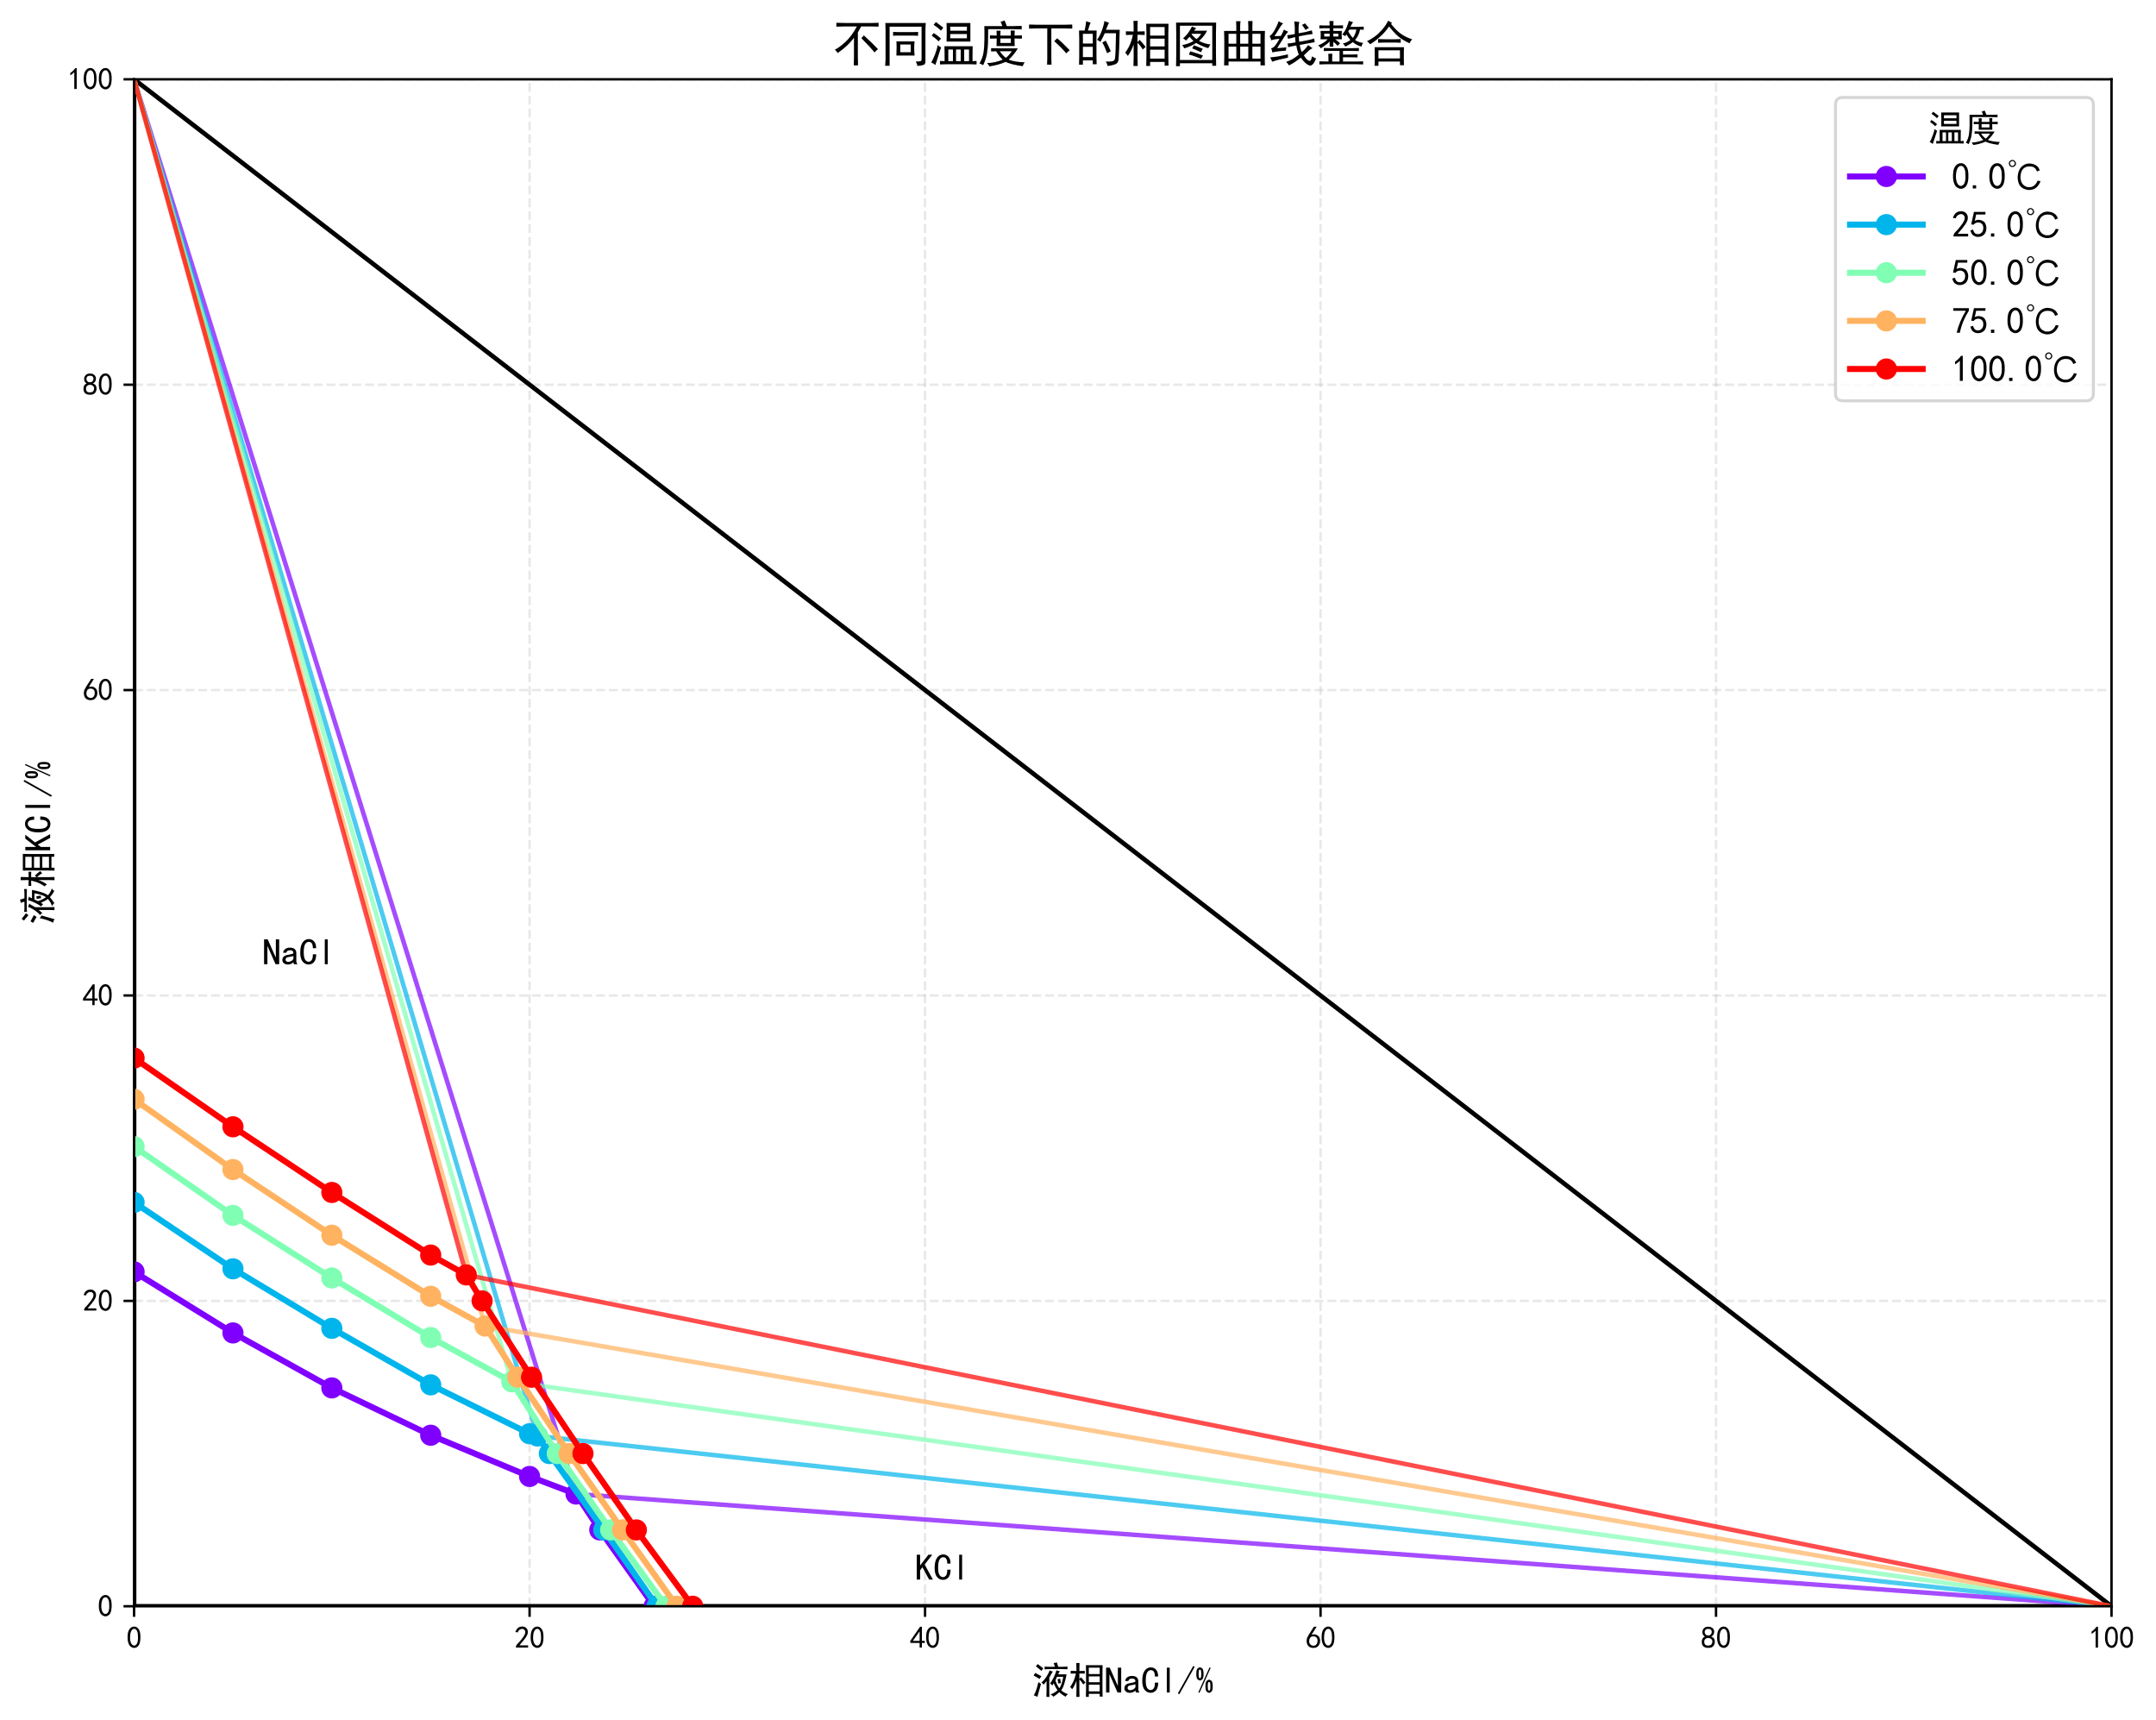 <?xml version="1.0" encoding="utf-8" standalone="no"?>
<!DOCTYPE svg PUBLIC "-//W3C//DTD SVG 1.1//EN"
  "http://www.w3.org/Graphics/SVG/1.1/DTD/svg11.dtd">
<svg xmlns:xlink="http://www.w3.org/1999/xlink" width="712.446pt" height="568.106pt" viewBox="0 0 712.446 568.106" xmlns="http://www.w3.org/2000/svg" version="1.1">
 <defs>
  <style type="text/css">*{stroke-linejoin: round; stroke-linecap: butt}</style>
 </defs>
 <g id="figure_1">
  <g id="patch_1">
   <path d="M 0 568.106 
L 712.446 568.106 
L 712.446 0 
L 0 0 
z
" style="fill: #ffffff"/>
  </g>
  <g id="axes_1">
   <g id="patch_2">
    <path d="M 44.309 530.671 
L 697.746 530.671 
L 697.746 26.2 
L 44.309 26.2 
z
" style="fill: #ffffff"/>
   </g>
   <g id="matplotlib.axis_1">
    <g id="xtick_1">
     <g id="line2d_1">
      <path d="M 44.309 530.671 
L 44.309 26.2 
" clip-path="url(#peb4cee69cc)" style="fill: none; stroke-dasharray: 2.96,1.28; stroke-dashoffset: 0; stroke: #b0b0b0; stroke-opacity: 0.3; stroke-width: 0.8"/>
     </g>
     <g id="line2d_2">
      <defs>
       <path id="meb4f73c278" d="M 0 0 
L 0 3.5 
" style="stroke: #000000; stroke-width: 0.8"/>
      </defs>
      <g>
       <use xlink:href="#meb4f73c278" x="44.309" y="530.671" style="stroke: #000000; stroke-width: 0.8"/>
      </g>
     </g>
     <g id="text_1">
      <!-- 0 -->
      <g transform="translate(41.809 544.546) scale(0.1 -0.1)">
       <defs>
        <path id="SimHei-30" d="M 225 2537 
Q 250 3200 412 3587 
Q 575 3975 875 4225 
Q 1175 4475 1612 4475 
Q 2050 4475 2375 4112 
Q 2700 3750 2800 3200 
Q 2900 2650 2862 1937 
Q 2825 1225 2612 775 
Q 2400 325 1975 150 
Q 1550 -25 1125 187 
Q 700 400 525 750 
Q 350 1100 275 1487 
Q 200 1875 225 2537 
z
M 750 2687 
Q 675 2000 800 1462 
Q 925 925 1212 700 
Q 1500 475 1800 612 
Q 2100 750 2237 1162 
Q 2375 1575 2375 2062 
Q 2375 2550 2337 2950 
Q 2300 3350 2112 3675 
Q 1925 4000 1612 4012 
Q 1300 4025 1062 3700 
Q 825 3375 750 2687 
z
" transform="scale(0.016)"/>
       </defs>
       <use xlink:href="#SimHei-30"/>
      </g>
     </g>
    </g>
    <g id="xtick_2">
     <g id="line2d_3">
      <path d="M 174.997 530.671 
L 174.997 26.2 
" clip-path="url(#peb4cee69cc)" style="fill: none; stroke-dasharray: 2.96,1.28; stroke-dashoffset: 0; stroke: #b0b0b0; stroke-opacity: 0.3; stroke-width: 0.8"/>
     </g>
     <g id="line2d_4">
      <g>
       <use xlink:href="#meb4f73c278" x="174.997" y="530.671" style="stroke: #000000; stroke-width: 0.8"/>
      </g>
     </g>
     <g id="text_2">
      <!-- 20 -->
      <g transform="translate(169.997 544.546) scale(0.1 -0.1)">
       <defs>
        <path id="SimHei-32" d="M 300 250 
Q 325 625 650 925 
Q 975 1225 1475 1862 
Q 1975 2500 2125 2850 
Q 2275 3200 2237 3450 
Q 2200 3700 2000 3862 
Q 1800 4025 1537 4000 
Q 1275 3975 1037 3800 
Q 800 3625 675 3275 
L 200 3350 
Q 400 3925 712 4187 
Q 1025 4450 1450 4475 
Q 1700 4500 1900 4462 
Q 2100 4425 2312 4287 
Q 2525 4150 2662 3875 
Q 2800 3600 2762 3212 
Q 2725 2825 2375 2287 
Q 2025 1750 1025 600 
L 2825 600 
L 2825 150 
L 300 150 
L 300 250 
z
" transform="scale(0.016)"/>
       </defs>
       <use xlink:href="#SimHei-32"/>
       <use xlink:href="#SimHei-30" transform="translate(50 0)"/>
      </g>
     </g>
    </g>
    <g id="xtick_3">
     <g id="line2d_5">
      <path d="M 305.684 530.671 
L 305.684 26.2 
" clip-path="url(#peb4cee69cc)" style="fill: none; stroke-dasharray: 2.96,1.28; stroke-dashoffset: 0; stroke: #b0b0b0; stroke-opacity: 0.3; stroke-width: 0.8"/>
     </g>
     <g id="line2d_6">
      <g>
       <use xlink:href="#meb4f73c278" x="305.684" y="530.671" style="stroke: #000000; stroke-width: 0.8"/>
      </g>
     </g>
     <g id="text_3">
      <!-- 40 -->
      <g transform="translate(300.684 544.546) scale(0.1 -0.1)">
       <defs>
        <path id="SimHei-34" d="M 2000 1100 
L 75 1100 
L 75 1525 
L 2100 4450 
L 2475 4450 
L 2475 1525 
L 3075 1525 
L 3075 1100 
L 2475 1100 
L 2475 150 
L 2000 150 
L 2000 1100 
z
M 2000 1525 
L 2000 3500 
L 600 1525 
L 2000 1525 
z
" transform="scale(0.016)"/>
       </defs>
       <use xlink:href="#SimHei-34"/>
       <use xlink:href="#SimHei-30" transform="translate(50 0)"/>
      </g>
     </g>
    </g>
    <g id="xtick_4">
     <g id="line2d_7">
      <path d="M 436.371 530.671 
L 436.371 26.2 
" clip-path="url(#peb4cee69cc)" style="fill: none; stroke-dasharray: 2.96,1.28; stroke-dashoffset: 0; stroke: #b0b0b0; stroke-opacity: 0.3; stroke-width: 0.8"/>
     </g>
     <g id="line2d_8">
      <g>
       <use xlink:href="#meb4f73c278" x="436.371" y="530.671" style="stroke: #000000; stroke-width: 0.8"/>
      </g>
     </g>
     <g id="text_4">
      <!-- 60 -->
      <g transform="translate(431.371 544.546) scale(0.1 -0.1)">
       <defs>
        <path id="SimHei-36" d="M 250 1612 
Q 275 1975 387 2225 
Q 500 2475 725 2850 
L 1750 4450 
L 2325 4450 
L 1275 2800 
Q 1950 2975 2350 2750 
Q 2750 2525 2887 2237 
Q 3025 1950 3037 1612 
Q 3050 1275 2937 950 
Q 2825 625 2537 362 
Q 2250 100 1737 75 
Q 1225 50 862 262 
Q 500 475 362 862 
Q 225 1250 250 1612 
z
M 1025 787 
Q 1250 550 1625 525 
Q 2000 500 2250 775 
Q 2500 1050 2500 1575 
Q 2500 2100 2187 2300 
Q 1875 2500 1487 2450 
Q 1100 2400 925 2075 
Q 750 1750 775 1387 
Q 800 1025 1025 787 
z
" transform="scale(0.016)"/>
       </defs>
       <use xlink:href="#SimHei-36"/>
       <use xlink:href="#SimHei-30" transform="translate(50 0)"/>
      </g>
     </g>
    </g>
    <g id="xtick_5">
     <g id="line2d_9">
      <path d="M 567.058 530.671 
L 567.058 26.2 
" clip-path="url(#peb4cee69cc)" style="fill: none; stroke-dasharray: 2.96,1.28; stroke-dashoffset: 0; stroke: #b0b0b0; stroke-opacity: 0.3; stroke-width: 0.8"/>
     </g>
     <g id="line2d_10">
      <g>
       <use xlink:href="#meb4f73c278" x="567.058" y="530.671" style="stroke: #000000; stroke-width: 0.8"/>
      </g>
     </g>
     <g id="text_5">
      <!-- 80 -->
      <g transform="translate(562.058 544.546) scale(0.1 -0.1)">
       <defs>
        <path id="SimHei-38" d="M 175 1375 
Q 175 1675 325 1962 
Q 475 2250 825 2425 
Q 525 2600 425 2812 
Q 325 3025 312 3300 
Q 300 3575 387 3775 
Q 475 3975 650 4150 
Q 825 4325 1037 4387 
Q 1250 4450 1500 4450 
Q 1750 4450 1950 4400 
Q 2150 4350 2375 4187 
Q 2600 4025 2700 3725 
Q 2800 3425 2687 3025 
Q 2575 2625 2100 2400 
Q 2525 2275 2700 2012 
Q 2875 1750 2875 1375 
Q 2875 1000 2762 775 
Q 2650 550 2512 400 
Q 2375 250 2137 162 
Q 1900 75 1537 75 
Q 1175 75 912 162 
Q 650 250 475 425 
Q 300 600 237 837 
Q 175 1075 175 1375 
z
M 687 1400 
Q 675 1100 787 875 
Q 900 650 1200 587 
Q 1500 525 1825 600 
Q 2150 675 2275 950 
Q 2400 1225 2362 1500 
Q 2325 1775 2050 1962 
Q 1775 2150 1450 2125 
Q 1125 2100 912 1900 
Q 700 1700 687 1400 
z
M 775 3350 
Q 775 3100 950 2875 
Q 1125 2650 1500 2650 
Q 1875 2650 2062 2875 
Q 2250 3100 2237 3412 
Q 2225 3725 2012 3875 
Q 1800 4025 1437 4000 
Q 1075 3975 925 3787 
Q 775 3600 775 3350 
z
" transform="scale(0.016)"/>
       </defs>
       <use xlink:href="#SimHei-38"/>
       <use xlink:href="#SimHei-30" transform="translate(50 0)"/>
      </g>
     </g>
    </g>
    <g id="xtick_6">
     <g id="line2d_11">
      <path d="M 697.746 530.671 
L 697.746 26.2 
" clip-path="url(#peb4cee69cc)" style="fill: none; stroke-dasharray: 2.96,1.28; stroke-dashoffset: 0; stroke: #b0b0b0; stroke-opacity: 0.3; stroke-width: 0.8"/>
     </g>
     <g id="line2d_12">
      <g>
       <use xlink:href="#meb4f73c278" x="697.746" y="530.671" style="stroke: #000000; stroke-width: 0.8"/>
      </g>
     </g>
     <g id="text_6">
      <!-- 100 -->
      <g transform="translate(690.246 544.546) scale(0.1 -0.1)">
       <defs>
        <path id="SimHei-31" d="M 1400 3600 
Q 1075 3275 575 2975 
L 575 3450 
Q 1200 3875 1600 4450 
L 1900 4450 
L 1900 150 
L 1400 150 
L 1400 3600 
z
" transform="scale(0.016)"/>
       </defs>
       <use xlink:href="#SimHei-31"/>
       <use xlink:href="#SimHei-30" transform="translate(50 0)"/>
       <use xlink:href="#SimHei-30" transform="translate(100 0)"/>
      </g>
     </g>
    </g>
    <g id="text_7">
     <!-- 液相NaCl/% -->
     <g transform="translate(341.027 559.406) scale(0.12 -0.12)">
      <defs>
       <path id="SimHei-6db2" d="M 4800 3775 
Q 4625 3575 4500 3250 
L 5950 3250 
Q 5825 2550 5587 1737 
Q 5350 925 5025 500 
Q 5600 0 6200 -150 
Q 5875 -375 5800 -600 
Q 5175 -275 4700 175 
Q 4300 -200 3675 -600 
Q 3525 -375 3175 -200 
Q 3875 25 4400 525 
Q 4100 875 3725 1725 
Q 3650 1575 3500 1325 
Q 3325 1525 3100 1700 
Q 3375 1975 3725 2700 
Q 4075 3425 4200 3950 
Q 4450 3850 4800 3775 
z
M 3600 3725 
Q 3475 3600 3337 3337 
Q 3200 3075 2975 2675 
L 2975 250 
Q 2975 -100 3000 -625 
L 2475 -625 
Q 2500 -25 2500 325 
L 2500 2100 
Q 2300 1825 2000 1475 
Q 1875 1650 1625 1850 
Q 1925 2100 2200 2450 
Q 2475 2800 2712 3225 
Q 2950 3650 3025 3925 
Q 3350 3775 3600 3725 
z
M 4275 5300 
Q 4400 4975 4500 4550 
L 5275 4550 
Q 5650 4550 6100 4600 
L 6100 4125 
Q 5750 4150 5275 4150 
L 3025 4150 
Q 2625 4150 2175 4100 
L 2175 4600 
Q 2500 4550 2875 4550 
L 3925 4550 
Q 3875 4850 3725 5175 
Q 4025 5225 4275 5300 
z
M 4025 2200 
Q 4300 1400 4700 850 
Q 5125 1375 5375 2825 
L 4300 2825 
Q 4150 2475 4025 2200 
z
M 1550 1600 
Q 1325 875 1175 287 
Q 1025 -300 925 -625 
Q 650 -450 300 -375 
Q 500 -50 687 450 
Q 875 950 1100 1925 
Q 1325 1725 1550 1600 
z
M 550 3500 
Q 1200 3150 1625 2925 
Q 1400 2650 1300 2450 
Q 875 2725 275 3050 
Q 425 3300 550 3500 
z
M 975 5025 
Q 1400 4675 1950 4275 
Q 1775 4100 1600 3850 
Q 1175 4250 675 4625 
Q 850 4825 975 5025 
z
M 4850 2500 
Q 4925 2150 4975 1750 
Q 4700 1725 4525 1675 
Q 4475 2100 4400 2425 
Q 4575 2475 4850 2500 
z
" transform="scale(0.016)"/>
       <path id="SimHei-76f8" d="M 5900 4825 
Q 5875 4225 5875 3575 
L 5875 750 
Q 5875 75 5900 -575 
L 5400 -575 
L 5400 -100 
L 3525 -100 
L 3525 -625 
L 3025 -625 
Q 3050 125 3050 675 
L 3050 3600 
Q 3050 4250 3025 4825 
L 5900 4825 
z
M 1400 3825 
Q 1400 4850 1375 5200 
L 1925 5200 
Q 1900 4825 1900 3825 
Q 2500 3825 2825 3850 
L 2825 3375 
Q 2525 3400 1900 3400 
L 1900 2450 
Q 2025 2575 2175 2750 
Q 2625 2275 2950 1825 
Q 2800 1725 2575 1500 
Q 2300 1975 1900 2375 
L 1900 475 
Q 1900 50 1925 -625 
L 1375 -625 
Q 1400 50 1400 450 
L 1400 2150 
Q 1075 1225 650 675 
Q 475 950 300 1100 
Q 475 1250 800 1887 
Q 1125 2525 1300 3400 
Q 750 3400 400 3375 
L 400 3850 
Q 850 3825 1400 3825 
z
M 5400 325 
L 5400 1475 
L 3525 1475 
L 3525 325 
L 5400 325 
z
M 5400 3300 
L 5400 4400 
L 3525 4400 
L 3525 3300 
L 5400 3300 
z
M 5400 1900 
L 5400 2900 
L 3525 2900 
L 3525 1900 
L 5400 1900 
z
" transform="scale(0.016)"/>
       <path id="SimHei-4e" d="M 2850 125 
L 2225 125 
L 850 3225 
L 825 3225 
L 825 125 
L 250 125 
L 250 4400 
L 875 4400 
L 2250 1300 
L 2275 1300 
L 2275 4400 
L 2850 4400 
L 2850 125 
z
" transform="scale(0.016)"/>
       <path id="SimHei-61" d="M 2875 125 
L 2275 125 
Q 2225 175 2200 262 
Q 2175 350 2175 475 
Q 2000 275 1750 175 
Q 1500 75 1225 75 
Q 825 75 550 275 
Q 275 475 275 850 
Q 275 1225 525 1450 
Q 775 1675 1300 1750 
Q 1650 1800 1912 1875 
Q 2175 1950 2175 2075 
Q 2175 2225 2062 2375 
Q 1950 2525 1575 2525 
Q 1275 2525 1137 2412 
Q 1000 2300 950 2100 
L 400 2100 
Q 450 2500 762 2737 
Q 1075 2975 1575 2975 
Q 2125 2975 2400 2725 
Q 2675 2475 2675 2025 
L 2675 650 
Q 2675 500 2725 375 
Q 2775 250 2875 125 
z
M 2175 1050 
L 2175 1550 
Q 2025 1500 1887 1462 
Q 1750 1425 1425 1375 
Q 1050 1325 937 1200 
Q 825 1075 825 900 
Q 825 750 937 637 
Q 1050 525 1275 525 
Q 1500 525 1762 650 
Q 2025 775 2175 1050 
z
" transform="scale(0.016)"/>
       <path id="SimHei-43" d="M 2975 1825 
Q 2950 875 2575 475 
Q 2200 75 1675 75 
Q 1075 75 650 562 
Q 225 1050 225 2125 
Q 225 3300 637 3875 
Q 1050 4450 1700 4450 
Q 2250 4450 2612 4037 
Q 2975 3625 2950 2875 
L 2400 2875 
Q 2400 3425 2225 3700 
Q 2050 3975 1700 3975 
Q 1300 3975 1062 3562 
Q 825 3150 825 2175 
Q 825 1275 1062 912 
Q 1300 550 1675 550 
Q 1950 550 2175 812 
Q 2400 1075 2400 1825 
L 2975 1825 
z
" transform="scale(0.016)"/>
       <path id="SimHei-6c" d="M 1825 125 
L 1325 125 
L 1325 4400 
L 1825 4400 
L 1825 125 
z
" transform="scale(0.016)"/>
       <path id="SimHei-2f" d="M 3000 4550 
L 350 -175 
L 100 -25 
L 2750 4700 
L 3000 4550 
z
" transform="scale(0.016)"/>
       <path id="SimHei-25" d="M 1400 3325 
Q 1400 2600 1187 2400 
Q 975 2200 775 2200 
Q 575 2200 362 2400 
Q 150 2600 150 3325 
Q 150 4050 362 4250 
Q 575 4450 775 4450 
Q 975 4450 1187 4250 
Q 1400 4050 1400 3325 
z
M 2625 4375 
L 700 75 
L 500 150 
L 2425 4450 
L 2625 4375 
z
M 2975 1200 
Q 2975 475 2762 275 
Q 2550 75 2350 75 
Q 2150 75 1937 275 
Q 1725 475 1725 1200 
Q 1725 1925 1937 2125 
Q 2150 2325 2350 2325 
Q 2550 2325 2762 2125 
Q 2975 1925 2975 1200 
z
M 1000 3325 
Q 1000 3775 950 3925 
Q 900 4075 775 4075 
Q 650 4075 600 3925 
Q 550 3775 550 3325 
Q 550 2875 600 2725 
Q 650 2575 775 2575 
Q 900 2575 950 2725 
Q 1000 2875 1000 3325 
z
M 2575 1200 
Q 2575 1650 2525 1800 
Q 2475 1950 2350 1950 
Q 2225 1950 2175 1800 
Q 2125 1650 2125 1200 
Q 2125 750 2175 600 
Q 2225 450 2350 450 
Q 2475 450 2525 600 
Q 2575 750 2575 1200 
z
" transform="scale(0.016)"/>
      </defs>
      <use xlink:href="#SimHei-6db2"/>
      <use xlink:href="#SimHei-76f8" transform="translate(100 0)"/>
      <use xlink:href="#SimHei-4e" transform="translate(200 0)"/>
      <use xlink:href="#SimHei-61" transform="translate(250 0)"/>
      <use xlink:href="#SimHei-43" transform="translate(300 0)"/>
      <use xlink:href="#SimHei-6c" transform="translate(350 0)"/>
      <use xlink:href="#SimHei-2f" transform="translate(400 0)"/>
      <use xlink:href="#SimHei-25" transform="translate(450 0)"/>
     </g>
    </g>
   </g>
   <g id="matplotlib.axis_2">
    <g id="ytick_1">
     <g id="line2d_13">
      <path d="M 44.309 530.671 
L 697.746 530.671 
" clip-path="url(#peb4cee69cc)" style="fill: none; stroke-dasharray: 2.96,1.28; stroke-dashoffset: 0; stroke: #b0b0b0; stroke-opacity: 0.3; stroke-width: 0.8"/>
     </g>
     <g id="line2d_14">
      <defs>
       <path id="mdea7ec4fbf" d="M 0 0 
L -3.5 0 
" style="stroke: #000000; stroke-width: 0.8"/>
      </defs>
      <g>
       <use xlink:href="#mdea7ec4fbf" x="44.309" y="530.671" style="stroke: #000000; stroke-width: 0.8"/>
      </g>
     </g>
     <g id="text_8">
      <!-- 0 -->
      <g transform="translate(32.309 534.109) scale(0.1 -0.1)">
       <use xlink:href="#SimHei-30"/>
      </g>
     </g>
    </g>
    <g id="ytick_2">
     <g id="line2d_15">
      <path d="M 44.309 429.777 
L 697.746 429.777 
" clip-path="url(#peb4cee69cc)" style="fill: none; stroke-dasharray: 2.96,1.28; stroke-dashoffset: 0; stroke: #b0b0b0; stroke-opacity: 0.3; stroke-width: 0.8"/>
     </g>
     <g id="line2d_16">
      <g>
       <use xlink:href="#mdea7ec4fbf" x="44.309" y="429.777" style="stroke: #000000; stroke-width: 0.8"/>
      </g>
     </g>
     <g id="text_9">
      <!-- 20 -->
      <g transform="translate(27.309 433.214) scale(0.1 -0.1)">
       <use xlink:href="#SimHei-32"/>
       <use xlink:href="#SimHei-30" transform="translate(50 0)"/>
      </g>
     </g>
    </g>
    <g id="ytick_3">
     <g id="line2d_17">
      <path d="M 44.309 328.883 
L 697.746 328.883 
" clip-path="url(#peb4cee69cc)" style="fill: none; stroke-dasharray: 2.96,1.28; stroke-dashoffset: 0; stroke: #b0b0b0; stroke-opacity: 0.3; stroke-width: 0.8"/>
     </g>
     <g id="line2d_18">
      <g>
       <use xlink:href="#mdea7ec4fbf" x="44.309" y="328.883" style="stroke: #000000; stroke-width: 0.8"/>
      </g>
     </g>
     <g id="text_10">
      <!-- 40 -->
      <g transform="translate(27.309 332.32) scale(0.1 -0.1)">
       <use xlink:href="#SimHei-34"/>
       <use xlink:href="#SimHei-30" transform="translate(50 0)"/>
      </g>
     </g>
    </g>
    <g id="ytick_4">
     <g id="line2d_19">
      <path d="M 44.309 227.988 
L 697.746 227.988 
" clip-path="url(#peb4cee69cc)" style="fill: none; stroke-dasharray: 2.96,1.28; stroke-dashoffset: 0; stroke: #b0b0b0; stroke-opacity: 0.3; stroke-width: 0.8"/>
     </g>
     <g id="line2d_20">
      <g>
       <use xlink:href="#mdea7ec4fbf" x="44.309" y="227.988" style="stroke: #000000; stroke-width: 0.8"/>
      </g>
     </g>
     <g id="text_11">
      <!-- 60 -->
      <g transform="translate(27.309 231.426) scale(0.1 -0.1)">
       <use xlink:href="#SimHei-36"/>
       <use xlink:href="#SimHei-30" transform="translate(50 0)"/>
      </g>
     </g>
    </g>
    <g id="ytick_5">
     <g id="line2d_21">
      <path d="M 44.309 127.094 
L 697.746 127.094 
" clip-path="url(#peb4cee69cc)" style="fill: none; stroke-dasharray: 2.96,1.28; stroke-dashoffset: 0; stroke: #b0b0b0; stroke-opacity: 0.3; stroke-width: 0.8"/>
     </g>
     <g id="line2d_22">
      <g>
       <use xlink:href="#mdea7ec4fbf" x="44.309" y="127.094" style="stroke: #000000; stroke-width: 0.8"/>
      </g>
     </g>
     <g id="text_12">
      <!-- 80 -->
      <g transform="translate(27.309 130.532) scale(0.1 -0.1)">
       <use xlink:href="#SimHei-38"/>
       <use xlink:href="#SimHei-30" transform="translate(50 0)"/>
      </g>
     </g>
    </g>
    <g id="ytick_6">
     <g id="line2d_23">
      <path d="M 44.309 26.2 
L 697.746 26.2 
" clip-path="url(#peb4cee69cc)" style="fill: none; stroke-dasharray: 2.96,1.28; stroke-dashoffset: 0; stroke: #b0b0b0; stroke-opacity: 0.3; stroke-width: 0.8"/>
     </g>
     <g id="line2d_24">
      <g>
       <use xlink:href="#mdea7ec4fbf" x="44.309" y="26.2" style="stroke: #000000; stroke-width: 0.8"/>
      </g>
     </g>
     <g id="text_13">
      <!-- 100 -->
      <g transform="translate(22.309 29.637) scale(0.1 -0.1)">
       <use xlink:href="#SimHei-31"/>
       <use xlink:href="#SimHei-30" transform="translate(50 0)"/>
       <use xlink:href="#SimHei-30" transform="translate(100 0)"/>
      </g>
     </g>
    </g>
    <g id="text_14">
     <!-- 液相KCl/% -->
     <g transform="translate(16.809 305.436) rotate(-90) scale(0.12 -0.12)">
      <defs>
       <path id="SimHei-4b" d="M 3050 125 
L 2400 125 
L 1250 2250 
L 850 1725 
L 850 125 
L 275 125 
L 275 4400 
L 850 4400 
L 850 2550 
L 2275 4400 
L 2950 4400 
L 1625 2725 
L 3050 125 
z
" transform="scale(0.016)"/>
      </defs>
      <use xlink:href="#SimHei-6db2"/>
      <use xlink:href="#SimHei-76f8" transform="translate(100 0)"/>
      <use xlink:href="#SimHei-4b" transform="translate(200 0)"/>
      <use xlink:href="#SimHei-43" transform="translate(250 0)"/>
      <use xlink:href="#SimHei-6c" transform="translate(300 0)"/>
      <use xlink:href="#SimHei-2f" transform="translate(350 0)"/>
      <use xlink:href="#SimHei-25" transform="translate(400 0)"/>
     </g>
    </g>
   </g>
   <g id="line2d_25">
    <path d="M 44.309 530.671 
L 44.309 26.2 
" clip-path="url(#peb4cee69cc)" style="fill: none; stroke: #000000; stroke-width: 1.5; stroke-linecap: square"/>
   </g>
   <g id="line2d_26">
    <path d="M 44.309 26.2 
L 697.746 530.671 
" clip-path="url(#peb4cee69cc)" style="fill: none; stroke: #000000; stroke-width: 1.5; stroke-linecap: square"/>
   </g>
   <g id="line2d_27">
    <path d="M 44.309 530.671 
L 697.746 530.671 
" clip-path="url(#peb4cee69cc)" style="fill: none; stroke: #000000; stroke-width: 1.5; stroke-linecap: square"/>
   </g>
   <g id="line2d_28">
    <path d="M 190.352 493.593 
L 44.309 26.2 
" clip-path="url(#peb4cee69cc)" style="fill: none; stroke: #8000ff; stroke-opacity: 0.7; stroke-width: 1.5; stroke-linecap: square"/>
   </g>
   <g id="line2d_29">
    <path d="M 190.352 493.593 
L 697.746 530.671 
" clip-path="url(#peb4cee69cc)" style="fill: none; stroke: #8000ff; stroke-opacity: 0.7; stroke-width: 1.5; stroke-linecap: square"/>
   </g>
   <g id="line2d_30">
    <path d="M 216.163 530.671 
L 198.194 505.448 
L 190.352 493.593 
L 174.997 487.791 
L 142.325 474.17 
L 109.653 458.532 
L 76.981 440.371 
L 44.309 420.192 
" clip-path="url(#peb4cee69cc)" style="fill: none; stroke: #8000ff; stroke-width: 2; stroke-linecap: square"/>
    <defs>
     <path id="m61380b258f" d="M 0 3 
C 0.796 3 1.559 2.684 2.121 2.121 
C 2.684 1.559 3 0.796 3 0 
C 3 -0.796 2.684 -1.559 2.121 -2.121 
C 1.559 -2.684 0.796 -3 0 -3 
C -0.796 -3 -1.559 -2.684 -2.121 -2.121 
C -2.684 -1.559 -3 -0.796 -3 0 
C -3 0.796 -2.684 1.559 -2.121 2.121 
C -1.559 2.684 -0.796 3 0 3 
z
" style="stroke: #8000ff"/>
    </defs>
    <g clip-path="url(#peb4cee69cc)">
     <use xlink:href="#m61380b258f" x="216.163" y="530.671" style="fill: #8000ff; stroke: #8000ff"/>
     <use xlink:href="#m61380b258f" x="198.194" y="505.448" style="fill: #8000ff; stroke: #8000ff"/>
     <use xlink:href="#m61380b258f" x="190.352" y="493.593" style="fill: #8000ff; stroke: #8000ff"/>
     <use xlink:href="#m61380b258f" x="174.997" y="487.791" style="fill: #8000ff; stroke: #8000ff"/>
     <use xlink:href="#m61380b258f" x="142.325" y="474.17" style="fill: #8000ff; stroke: #8000ff"/>
     <use xlink:href="#m61380b258f" x="109.653" y="458.532" style="fill: #8000ff; stroke: #8000ff"/>
     <use xlink:href="#m61380b258f" x="76.981" y="440.371" style="fill: #8000ff; stroke: #8000ff"/>
     <use xlink:href="#m61380b258f" x="44.309" y="420.192" style="fill: #8000ff; stroke: #8000ff"/>
    </g>
   </g>
   <g id="line2d_31">
    <path d="M 177.61 474.423 
L 44.309 26.2 
" clip-path="url(#peb4cee69cc)" style="fill: none; stroke: #00b5eb; stroke-opacity: 0.7; stroke-width: 1.5; stroke-linecap: square"/>
   </g>
   <g id="line2d_32">
    <path d="M 177.61 474.423 
L 697.746 530.671 
" clip-path="url(#peb4cee69cc)" style="fill: none; stroke: #00b5eb; stroke-opacity: 0.7; stroke-width: 1.5; stroke-linecap: square"/>
   </g>
   <g id="line2d_33">
    <path d="M 217.143 530.671 
L 199.5 505.448 
L 181.531 480.224 
L 177.61 474.423 
L 174.997 473.666 
L 142.325 457.523 
L 109.653 438.857 
L 76.981 419.183 
L 44.309 397.239 
" clip-path="url(#peb4cee69cc)" style="fill: none; stroke: #00b5eb; stroke-width: 2; stroke-linecap: square"/>
    <defs>
     <path id="mbc4710bcab" d="M 0 3 
C 0.796 3 1.559 2.684 2.121 2.121 
C 2.684 1.559 3 0.796 3 0 
C 3 -0.796 2.684 -1.559 2.121 -2.121 
C 1.559 -2.684 0.796 -3 0 -3 
C -0.796 -3 -1.559 -2.684 -2.121 -2.121 
C -2.684 -1.559 -3 -0.796 -3 0 
C -3 0.796 -2.684 1.559 -2.121 2.121 
C -1.559 2.684 -0.796 3 0 3 
z
" style="stroke: #00b5eb"/>
    </defs>
    <g clip-path="url(#peb4cee69cc)">
     <use xlink:href="#mbc4710bcab" x="217.143" y="530.671" style="fill: #00b5eb; stroke: #00b5eb"/>
     <use xlink:href="#mbc4710bcab" x="199.5" y="505.448" style="fill: #00b5eb; stroke: #00b5eb"/>
     <use xlink:href="#mbc4710bcab" x="181.531" y="480.224" style="fill: #00b5eb; stroke: #00b5eb"/>
     <use xlink:href="#mbc4710bcab" x="177.61" y="474.423" style="fill: #00b5eb; stroke: #00b5eb"/>
     <use xlink:href="#mbc4710bcab" x="174.997" y="473.666" style="fill: #00b5eb; stroke: #00b5eb"/>
     <use xlink:href="#mbc4710bcab" x="142.325" y="457.523" style="fill: #00b5eb; stroke: #00b5eb"/>
     <use xlink:href="#mbc4710bcab" x="109.653" y="438.857" style="fill: #00b5eb; stroke: #00b5eb"/>
     <use xlink:href="#mbc4710bcab" x="76.981" y="419.183" style="fill: #00b5eb; stroke: #00b5eb"/>
     <use xlink:href="#mbc4710bcab" x="44.309" y="397.239" style="fill: #00b5eb; stroke: #00b5eb"/>
    </g>
   </g>
   <g id="line2d_34">
    <path d="M 169.116 456.514 
L 44.309 26.2 
" clip-path="url(#peb4cee69cc)" style="fill: none; stroke: #80ffb4; stroke-opacity: 0.7; stroke-width: 1.5; stroke-linecap: square"/>
   </g>
   <g id="line2d_35">
    <path d="M 169.116 456.514 
L 697.746 530.671 
" clip-path="url(#peb4cee69cc)" style="fill: none; stroke: #80ffb4; stroke-opacity: 0.7; stroke-width: 1.5; stroke-linecap: square"/>
   </g>
   <g id="line2d_36">
    <path d="M 220.084 530.671 
L 201.788 505.448 
L 184.145 480.224 
L 169.116 456.514 
L 142.325 441.884 
L 109.653 422.21 
L 76.981 401.527 
L 44.309 378.825 
" clip-path="url(#peb4cee69cc)" style="fill: none; stroke: #80ffb4; stroke-width: 2; stroke-linecap: square"/>
    <defs>
     <path id="m3d4d4997ab" d="M 0 3 
C 0.796 3 1.559 2.684 2.121 2.121 
C 2.684 1.559 3 0.796 3 0 
C 3 -0.796 2.684 -1.559 2.121 -2.121 
C 1.559 -2.684 0.796 -3 0 -3 
C -0.796 -3 -1.559 -2.684 -2.121 -2.121 
C -2.684 -1.559 -3 -0.796 -3 0 
C -3 0.796 -2.684 1.559 -2.121 2.121 
C -1.559 2.684 -0.796 3 0 3 
z
" style="stroke: #80ffb4"/>
    </defs>
    <g clip-path="url(#peb4cee69cc)">
     <use xlink:href="#m3d4d4997ab" x="220.084" y="530.671" style="fill: #80ffb4; stroke: #80ffb4"/>
     <use xlink:href="#m3d4d4997ab" x="201.788" y="505.448" style="fill: #80ffb4; stroke: #80ffb4"/>
     <use xlink:href="#m3d4d4997ab" x="184.145" y="480.224" style="fill: #80ffb4; stroke: #80ffb4"/>
     <use xlink:href="#m3d4d4997ab" x="169.116" y="456.514" style="fill: #80ffb4; stroke: #80ffb4"/>
     <use xlink:href="#m3d4d4997ab" x="142.325" y="441.884" style="fill: #80ffb4; stroke: #80ffb4"/>
     <use xlink:href="#m3d4d4997ab" x="109.653" y="422.21" style="fill: #80ffb4; stroke: #80ffb4"/>
     <use xlink:href="#m3d4d4997ab" x="76.981" y="401.527" style="fill: #80ffb4; stroke: #80ffb4"/>
     <use xlink:href="#m3d4d4997ab" x="44.309" y="378.825" style="fill: #80ffb4; stroke: #80ffb4"/>
    </g>
   </g>
   <g id="line2d_37">
    <path d="M 160.294 438.101 
L 44.309 26.2 
" clip-path="url(#peb4cee69cc)" style="fill: none; stroke: #ffb360; stroke-opacity: 0.7; stroke-width: 1.5; stroke-linecap: square"/>
   </g>
   <g id="line2d_38">
    <path d="M 160.294 438.101 
L 697.746 530.671 
" clip-path="url(#peb4cee69cc)" style="fill: none; stroke: #ffb360; stroke-opacity: 0.7; stroke-width: 1.5; stroke-linecap: square"/>
   </g>
   <g id="line2d_39">
    <path d="M 223.678 530.671 
L 205.708 505.448 
L 188.065 480.224 
L 171.076 455.001 
L 160.294 438.101 
L 142.325 428.264 
L 109.653 408.085 
L 76.981 386.392 
L 44.309 363.187 
" clip-path="url(#peb4cee69cc)" style="fill: none; stroke: #ffb360; stroke-width: 2; stroke-linecap: square"/>
    <defs>
     <path id="m89ce4c6748" d="M 0 3 
C 0.796 3 1.559 2.684 2.121 2.121 
C 2.684 1.559 3 0.796 3 0 
C 3 -0.796 2.684 -1.559 2.121 -2.121 
C 1.559 -2.684 0.796 -3 0 -3 
C -0.796 -3 -1.559 -2.684 -2.121 -2.121 
C -2.684 -1.559 -3 -0.796 -3 0 
C -3 0.796 -2.684 1.559 -2.121 2.121 
C -1.559 2.684 -0.796 3 0 3 
z
" style="stroke: #ffb360"/>
    </defs>
    <g clip-path="url(#peb4cee69cc)">
     <use xlink:href="#m89ce4c6748" x="223.678" y="530.671" style="fill: #ffb360; stroke: #ffb360"/>
     <use xlink:href="#m89ce4c6748" x="205.708" y="505.448" style="fill: #ffb360; stroke: #ffb360"/>
     <use xlink:href="#m89ce4c6748" x="188.065" y="480.224" style="fill: #ffb360; stroke: #ffb360"/>
     <use xlink:href="#m89ce4c6748" x="171.076" y="455.001" style="fill: #ffb360; stroke: #ffb360"/>
     <use xlink:href="#m89ce4c6748" x="160.294" y="438.101" style="fill: #ffb360; stroke: #ffb360"/>
     <use xlink:href="#m89ce4c6748" x="142.325" y="428.264" style="fill: #ffb360; stroke: #ffb360"/>
     <use xlink:href="#m89ce4c6748" x="109.653" y="408.085" style="fill: #ffb360; stroke: #ffb360"/>
     <use xlink:href="#m89ce4c6748" x="76.981" y="386.392" style="fill: #ffb360; stroke: #ffb360"/>
     <use xlink:href="#m89ce4c6748" x="44.309" y="363.187" style="fill: #ffb360; stroke: #ffb360"/>
    </g>
   </g>
   <g id="line2d_40">
    <path d="M 154.087 421.201 
L 44.309 26.2 
" clip-path="url(#peb4cee69cc)" style="fill: none; stroke: #ff0000; stroke-opacity: 0.7; stroke-width: 1.5; stroke-linecap: square"/>
   </g>
   <g id="line2d_41">
    <path d="M 154.087 421.201 
L 697.746 530.671 
" clip-path="url(#peb4cee69cc)" style="fill: none; stroke: #ff0000; stroke-opacity: 0.7; stroke-width: 1.5; stroke-linecap: square"/>
   </g>
   <g id="line2d_42">
    <path d="M 228.905 530.671 
L 210.282 505.448 
L 192.639 480.224 
L 175.65 455.001 
L 159.314 429.777 
L 154.087 421.201 
L 142.325 414.643 
L 109.653 393.96 
L 76.981 372.267 
L 44.309 349.566 
" clip-path="url(#peb4cee69cc)" style="fill: none; stroke: #ff0000; stroke-width: 2; stroke-linecap: square"/>
    <defs>
     <path id="m3943557dd3" d="M 0 3 
C 0.796 3 1.559 2.684 2.121 2.121 
C 2.684 1.559 3 0.796 3 0 
C 3 -0.796 2.684 -1.559 2.121 -2.121 
C 1.559 -2.684 0.796 -3 0 -3 
C -0.796 -3 -1.559 -2.684 -2.121 -2.121 
C -2.684 -1.559 -3 -0.796 -3 0 
C -3 0.796 -2.684 1.559 -2.121 2.121 
C -1.559 2.684 -0.796 3 0 3 
z
" style="stroke: #ff0000"/>
    </defs>
    <g clip-path="url(#peb4cee69cc)">
     <use xlink:href="#m3943557dd3" x="228.905" y="530.671" style="fill: #ff0000; stroke: #ff0000"/>
     <use xlink:href="#m3943557dd3" x="210.282" y="505.448" style="fill: #ff0000; stroke: #ff0000"/>
     <use xlink:href="#m3943557dd3" x="192.639" y="480.224" style="fill: #ff0000; stroke: #ff0000"/>
     <use xlink:href="#m3943557dd3" x="175.65" y="455.001" style="fill: #ff0000; stroke: #ff0000"/>
     <use xlink:href="#m3943557dd3" x="159.314" y="429.777" style="fill: #ff0000; stroke: #ff0000"/>
     <use xlink:href="#m3943557dd3" x="154.087" y="421.201" style="fill: #ff0000; stroke: #ff0000"/>
     <use xlink:href="#m3943557dd3" x="142.325" y="414.643" style="fill: #ff0000; stroke: #ff0000"/>
     <use xlink:href="#m3943557dd3" x="109.653" y="393.96" style="fill: #ff0000; stroke: #ff0000"/>
     <use xlink:href="#m3943557dd3" x="76.981" y="372.267" style="fill: #ff0000; stroke: #ff0000"/>
     <use xlink:href="#m3943557dd3" x="44.309" y="349.566" style="fill: #ff0000; stroke: #ff0000"/>
    </g>
   </g>
   <g id="patch_3">
    <path d="M 44.309 530.671 
L 44.309 26.2 
" style="fill: none; stroke: #000000; stroke-width: 0.8; stroke-linejoin: miter; stroke-linecap: square"/>
   </g>
   <g id="patch_4">
    <path d="M 697.746 530.671 
L 697.746 26.2 
" style="fill: none; stroke: #000000; stroke-width: 0.8; stroke-linejoin: miter; stroke-linecap: square"/>
   </g>
   <g id="patch_5">
    <path d="M 44.309 530.671 
L 697.746 530.671 
" style="fill: none; stroke: #000000; stroke-width: 0.8; stroke-linejoin: miter; stroke-linecap: square"/>
   </g>
   <g id="patch_6">
    <path d="M 44.309 26.2 
L 697.746 26.2 
" style="fill: none; stroke: #000000; stroke-width: 0.8; stroke-linejoin: miter; stroke-linecap: square"/>
   </g>
   <g id="text_15">
    <!-- NaCl -->
    <g transform="translate(86.783 318.793) scale(0.12 -0.12)">
     <use xlink:href="#SimHei-4e"/>
     <use xlink:href="#SimHei-61" transform="translate(50 0)"/>
     <use xlink:href="#SimHei-43" transform="translate(100 0)"/>
     <use xlink:href="#SimHei-6c" transform="translate(150 0)"/>
    </g>
   </g>
   <g id="text_16">
    <!-- KCl -->
    <g transform="translate(302.417 522.095) scale(0.12 -0.12)">
     <use xlink:href="#SimHei-4b"/>
     <use xlink:href="#SimHei-43" transform="translate(50 0)"/>
     <use xlink:href="#SimHei-6c" transform="translate(100 0)"/>
    </g>
   </g>
   <g id="text_17">
    <!-- 不同温度下的相图曲线整合 -->
    <g transform="translate(275.027 20.2) scale(0.16 -0.16)">
     <defs>
      <path id="SimHei-4e0d" d="M 5975 4450 
Q 5525 4475 5200 4475 
L 3725 4475 
Q 3550 4125 3300 3700 
L 3300 575 
Q 3300 75 3325 -550 
L 2775 -550 
Q 2800 50 2800 575 
L 2800 3025 
Q 2025 1950 700 1050 
Q 500 1350 325 1475 
Q 825 1700 1650 2437 
Q 2475 3175 3175 4475 
L 1525 4475 
Q 1050 4475 525 4450 
L 525 4950 
Q 1275 4925 1675 4925 
L 5175 4925 
Q 5500 4925 5975 4950 
L 5975 4450 
z
M 5450 1125 
Q 4975 1725 3750 2975 
Q 3950 3150 4075 3325 
Q 4675 2775 5100 2362 
Q 5525 1950 5900 1550 
Q 5650 1350 5450 1125 
z
" transform="scale(0.016)"/>
      <path id="SimHei-540c" d="M 5825 4925 
Q 5775 4550 5775 3975 
L 5775 -50 
Q 5775 -400 5525 -487 
Q 5275 -575 4725 -625 
Q 4725 -400 4525 -50 
Q 4925 -50 5100 -12 
Q 5275 25 5275 200 
L 5275 4450 
L 1150 4450 
L 1150 -600 
L 575 -600 
Q 600 -250 625 200 
L 625 3975 
Q 625 4575 600 4925 
L 5825 4925 
z
M 4375 2550 
Q 4325 2275 4325 1700 
Q 4325 1150 4375 725 
L 2025 725 
Q 2050 1175 2050 1750 
Q 2050 2325 2025 2550 
L 4375 2550 
z
M 4100 3750 
Q 4600 3750 4825 3775 
L 4825 3275 
Q 4575 3300 4075 3300 
L 2450 3300 
Q 1850 3300 1600 3275 
L 1600 3775 
Q 1875 3750 2475 3750 
L 4100 3750 
z
M 3875 1150 
L 3875 2150 
L 2525 2150 
L 2525 1150 
L 3875 1150 
z
" transform="scale(0.016)"/>
      <path id="SimHei-6e29" d="M 5625 1925 
Q 5600 1475 5600 0 
Q 5875 0 6125 25 
L 6125 -425 
Q 5725 -400 5325 -400 
L 2275 -400 
Q 1825 -400 1400 -425 
L 1400 25 
Q 1725 0 2000 0 
Q 2000 1425 1975 1925 
L 5625 1925 
z
M 5325 2525 
L 2250 2525 
Q 2275 2950 2275 3675 
Q 2275 4400 2250 4925 
L 5325 4925 
L 5325 2525 
z
M 4875 2950 
L 4875 3500 
L 2725 3500 
L 2725 2950 
L 4875 2950 
z
M 1550 1775 
Q 1375 1300 1162 600 
Q 950 -100 800 -500 
Q 550 -275 275 -175 
Q 525 250 787 950 
Q 1050 1650 1100 2075 
Q 1300 1875 1550 1775 
z
M 4875 3925 
L 4875 4450 
L 2725 4450 
L 2725 3925 
L 4875 3925 
z
M 5150 0 
L 5150 1500 
L 4525 1500 
L 4525 0 
L 5150 0 
z
M 4075 0 
L 4075 1500 
L 3475 1500 
L 3475 0 
L 4075 0 
z
M 3075 0 
L 3075 1500 
L 2475 1500 
L 2475 0 
L 3075 0 
z
M 875 5050 
Q 1475 4600 1825 4325 
Q 1675 4100 1525 3925 
Q 1300 4200 575 4700 
Q 750 4875 875 5050 
z
M 575 3625 
Q 1000 3400 1550 2900 
Q 1350 2750 1225 2550 
Q 975 2825 325 3300 
Q 425 3400 575 3625 
z
" transform="scale(0.016)"/>
      <path id="SimHei-5ea6" d="M 1750 1675 
Q 2450 1650 2875 1650 
L 5200 1650 
Q 4975 1250 4650 850 
Q 4325 450 4025 200 
Q 4350 50 4950 -50 
Q 5550 -150 6100 -150 
Q 5950 -300 5825 -650 
Q 5100 -550 4550 -412 
Q 4000 -275 3625 -100 
Q 3100 -325 2587 -462 
Q 2075 -600 1525 -675 
Q 1450 -475 1225 -250 
Q 1675 -250 2250 -125 
Q 2825 0 3250 200 
Q 2825 550 2400 1275 
L 1750 1250 
L 1750 1675 
z
M 2975 5075 
Q 3250 5150 3475 5250 
Q 3625 4975 3775 4525 
L 4700 4525 
Q 4975 4525 5700 4550 
L 5700 4100 
Q 5000 4125 4650 4125 
L 1375 4125 
Q 1375 3000 1350 2312 
Q 1325 1625 1212 950 
Q 1100 275 725 -525 
Q 500 -375 250 -300 
Q 650 400 762 1075 
Q 875 1750 887 2800 
Q 900 3850 875 4525 
L 3200 4525 
Q 3100 4850 2975 5075 
z
M 2475 3300 
Q 2475 3700 2450 3925 
L 2975 3925 
Q 2950 3725 2950 3300 
L 4300 3300 
Q 4300 3700 4275 3950 
L 4800 3950 
Q 4775 3650 4775 3300 
Q 5325 3300 5725 3325 
L 5725 2900 
Q 5350 2925 4775 2925 
Q 4775 2250 4800 1950 
L 2450 1950 
Q 2475 2350 2475 2925 
Q 2175 2925 1600 2900 
L 1600 3325 
Q 2175 3300 2475 3300 
z
M 4300 2350 
L 4300 2925 
L 2950 2925 
L 2950 2350 
L 4300 2350 
z
M 2875 1275 
Q 3200 775 3650 425 
Q 4025 700 4425 1275 
L 2900 1275 
L 2875 1275 
z
" transform="scale(0.016)"/>
      <path id="SimHei-4e0b" d="M 5000 4700 
Q 5475 4700 5975 4725 
L 5975 4200 
Q 5425 4225 5000 4225 
L 3275 4225 
L 3275 375 
Q 3275 50 3300 -450 
L 2725 -450 
Q 2750 0 2750 375 
L 2750 4225 
L 1375 4225 
Q 875 4225 400 4200 
L 400 4725 
Q 875 4700 1375 4700 
L 5000 4700 
z
M 5650 1400 
Q 5400 1225 5200 1000 
Q 4800 1525 3650 2575 
L 4025 2950 
Q 4700 2400 5650 1400 
z
" transform="scale(0.016)"/>
      <path id="SimHei-7684" d="M 2100 4975 
Q 1975 4750 1750 3950 
L 2875 3950 
Q 2850 3525 2850 2875 
L 2850 675 
Q 2850 300 2875 -400 
L 2375 -400 
L 2375 100 
L 1100 100 
L 1100 -450 
L 600 -450 
Q 625 350 625 550 
L 625 2850 
Q 625 3525 600 3950 
L 1325 3950 
Q 1450 4525 1525 5150 
Q 1875 5025 2100 4975 
z
M 5825 3075 
Q 5800 1550 5700 175 
Q 5650 -275 5225 -425 
Q 4800 -575 4275 -625 
Q 4250 -350 4050 -50 
Q 4550 -75 4837 -25 
Q 5125 25 5200 200 
Q 5275 375 5312 1225 
Q 5350 2075 5375 3600 
L 3925 3600 
Q 3725 3125 3350 2475 
Q 3175 2650 2925 2750 
Q 3150 3050 3350 3475 
Q 3550 3900 3700 4400 
Q 3850 4900 3875 5175 
Q 4225 5025 4475 4950 
Q 4350 4750 4262 4512 
Q 4175 4275 4075 4050 
L 5850 4050 
Q 5825 3525 5825 3075 
z
M 2375 525 
L 2375 1850 
L 1100 1850 
L 1100 525 
L 2375 525 
z
M 2375 2275 
L 2375 3525 
L 1100 3525 
L 1100 2275 
L 2375 2275 
z
M 4350 2050 
Q 4500 1750 4700 1275 
Q 4525 1200 4225 1025 
Q 4050 1500 3900 1837 
Q 3750 2175 3600 2400 
Q 3775 2500 4050 2650 
L 4350 2050 
z
" transform="scale(0.016)"/>
      <path id="SimHei-56fe" d="M 5800 4975 
Q 5775 4350 5775 3600 
L 5775 925 
Q 5775 150 5800 -600 
L 5300 -600 
L 5300 -275 
L 1125 -275 
L 1125 -650 
L 625 -650 
Q 650 125 650 950 
L 650 3600 
Q 650 4325 625 4975 
L 5800 4975 
z
M 5300 150 
L 5300 4575 
L 1125 4575 
L 1125 150 
L 5300 150 
z
M 3225 4250 
Q 3075 4100 2950 3925 
L 4625 3925 
Q 4525 3700 4300 3375 
Q 4075 3050 3600 2600 
Q 4350 2225 5075 2150 
Q 4900 1925 4775 1675 
Q 3850 1950 3225 2350 
Q 2500 1875 1675 1650 
Q 1600 1875 1400 2075 
Q 2200 2200 2875 2600 
Q 2525 2925 2375 3150 
Q 2150 2900 1900 2650 
Q 1725 2850 1525 2950 
Q 1950 3300 2250 3737 
Q 2550 4175 2675 4475 
Q 2925 4350 3225 4250 
z
M 2450 1275 
Q 3550 950 4100 725 
Q 3975 525 3850 300 
Q 2825 725 2275 850 
Q 2375 1050 2450 1275 
z
M 2925 2050 
Q 3775 1700 4075 1600 
Q 3950 1400 3850 1150 
Q 3000 1550 2700 1650 
Q 2825 1825 2925 2050 
z
M 2625 3450 
Q 3000 3025 3275 2850 
Q 3600 3100 3875 3525 
L 2675 3525 
L 2625 3450 
z
" transform="scale(0.016)"/>
      <path id="SimHei-66f2" d="M 5825 500 
Q 5825 -200 5850 -550 
L 5275 -550 
L 5275 -50 
L 1150 -50 
L 1150 -550 
L 575 -550 
Q 600 125 600 550 
L 600 2775 
Q 600 3425 575 3900 
L 2150 3900 
L 2150 4450 
Q 2125 4850 2125 5150 
L 2700 5150 
Q 2650 4825 2650 4475 
L 2650 3900 
L 3700 3900 
L 3700 4525 
Q 3700 4850 3675 5175 
L 4250 5175 
Q 4225 4875 4225 4550 
L 4225 3900 
L 5850 3900 
Q 5825 3525 5825 2750 
L 5825 500 
z
M 3700 325 
L 3700 1875 
L 2650 1875 
L 2650 325 
L 3700 325 
z
M 5275 325 
L 5275 1875 
L 4225 1875 
L 4225 325 
L 5275 325 
z
M 2150 325 
L 2150 1875 
L 1150 1875 
L 1150 325 
L 2150 325 
z
M 3700 2250 
L 3700 3525 
L 2650 3525 
L 2650 2250 
L 3700 2250 
z
M 5275 2250 
L 5275 3525 
L 4225 3525 
L 4225 2250 
L 5275 2250 
z
M 2150 2250 
L 2150 3525 
L 1150 3525 
L 1150 2250 
L 2150 2250 
z
" transform="scale(0.016)"/>
      <path id="SimHei-7ebf" d="M 3450 4300 
Q 3450 4675 3375 5125 
Q 3700 5100 4050 5050 
Q 3975 4900 3950 4562 
Q 3925 4225 3950 3600 
L 4800 3750 
Q 5225 3850 5650 3975 
L 5750 3500 
Q 5325 3450 4875 3375 
L 3975 3200 
Q 3975 2800 4025 2500 
L 5000 2675 
Q 5500 2775 5950 2925 
L 6025 2450 
Q 5575 2375 5075 2275 
L 4100 2100 
Q 4150 1600 4350 1175 
Q 4575 1350 4787 1575 
Q 5000 1800 5175 2075 
Q 5550 1775 5750 1675 
Q 5425 1525 5237 1337 
Q 5050 1150 4625 750 
Q 4925 250 5162 112 
Q 5400 -25 5500 100 
Q 5600 225 5675 625 
Q 5900 450 6200 350 
Q 5775 -750 5275 -537 
Q 4775 -325 4225 450 
Q 3875 175 3537 -62 
Q 3200 -300 2700 -550 
Q 2575 -300 2325 -100 
Q 2825 75 3175 275 
Q 3525 475 3975 850 
Q 3750 1350 3650 2025 
Q 2900 1900 2600 1800 
L 2525 2275 
Q 2825 2275 3550 2425 
Q 3500 2825 3500 3100 
Q 2825 2950 2575 2875 
L 2475 3350 
Q 2725 3350 3450 3500 
L 3450 4300 
z
M 1950 4875 
Q 1700 4650 1462 4237 
Q 1225 3825 825 3225 
Q 1425 3250 1650 3250 
Q 1875 3625 2050 4075 
Q 2300 3900 2600 3800 
Q 2350 3550 2087 3125 
Q 1825 2700 1175 1675 
Q 1850 1725 2375 1775 
Q 2300 1525 2300 1350 
Q 2125 1350 1525 1287 
Q 925 1225 550 1125 
Q 525 1375 400 1650 
Q 700 1725 950 2050 
Q 1200 2375 1475 2875 
Q 650 2825 425 2675 
Q 350 2950 200 3225 
Q 525 3450 825 3962 
Q 1125 4475 1375 5150 
Q 1625 4975 1950 4875 
z
M 2575 875 
Q 2550 600 2575 450 
Q 1950 325 1450 200 
Q 950 75 525 -75 
Q 450 200 250 475 
Q 950 550 1325 612 
Q 1700 675 2575 875 
z
M 4850 4025 
Q 4675 4300 4375 4675 
L 4775 4875 
Q 4875 4750 5275 4275 
Q 5025 4175 4850 4025 
z
" transform="scale(0.016)"/>
      <path id="SimHei-6574" d="M 2400 2825 
Q 2700 2650 3050 2300 
L 2725 1975 
Q 2475 2275 2175 2500 
L 2175 1875 
L 1700 1875 
L 1700 2525 
Q 1425 2250 1200 2100 
Q 975 1950 550 1650 
Q 450 1875 200 2025 
Q 525 2150 862 2350 
Q 1200 2550 1450 2825 
L 525 2825 
Q 550 3125 550 3375 
Q 550 3650 525 3900 
L 1700 3900 
L 1700 4250 
Q 750 4250 375 4225 
L 375 4625 
Q 750 4600 1700 4600 
Q 1700 4875 1675 5175 
L 2200 5175 
Q 2175 4875 2175 4600 
Q 3050 4600 3425 4625 
L 3425 4225 
Q 3050 4250 2175 4250 
L 2175 3900 
L 3275 3900 
Q 3250 3650 3250 3375 
Q 3250 3125 3275 2825 
L 2400 2825 
z
M 4675 1675 
Q 5050 1675 5475 1700 
L 5475 1300 
Q 5050 1325 3425 1325 
L 3425 850 
Q 4925 850 5300 875 
L 5300 475 
Q 4925 500 3425 500 
L 3425 -50 
L 5175 -50 
Q 5550 -50 6025 -25 
L 6025 -425 
Q 5550 -400 5200 -400 
L 1200 -400 
Q 850 -400 375 -425 
L 375 -25 
Q 875 -50 1550 -50 
Q 1550 650 1525 950 
L 2050 950 
Q 2025 725 2025 -50 
L 2975 -50 
L 2975 1325 
Q 1350 1325 950 1300 
L 950 1700 
Q 1350 1675 1700 1675 
L 4675 1675 
z
M 3700 3225 
Q 3525 3350 3325 3450 
Q 3675 3825 3900 4375 
Q 4125 4925 4175 5200 
Q 4375 5125 4725 5025 
Q 4625 4925 4375 4425 
L 5425 4425 
Q 5725 4425 6100 4450 
L 6100 4050 
Q 5750 4075 5625 4075 
Q 5475 3275 4975 2725 
Q 5425 2425 6025 2350 
Q 5875 2175 5800 1875 
Q 5450 1975 5187 2112 
Q 4925 2250 4700 2450 
Q 4250 2125 3725 1875 
Q 3625 2075 3400 2275 
Q 3950 2400 4375 2725 
Q 4175 2950 3875 3450 
L 3700 3225 
z
M 4100 3825 
Q 4425 3250 4700 3000 
Q 5025 3425 5150 4075 
L 4250 4075 
L 4100 3825 
z
M 1700 3175 
L 1700 3550 
L 1000 3550 
L 1000 3175 
L 1700 3175 
z
M 2825 3175 
L 2825 3550 
L 2175 3550 
L 2175 3175 
L 2825 3175 
z
" transform="scale(0.016)"/>
      <path id="SimHei-5408" d="M 5050 1800 
Q 5025 1550 5025 650 
Q 5025 -250 5050 -525 
L 4525 -525 
L 4525 -50 
L 1750 -50 
L 1750 -600 
L 1250 -600 
Q 1275 -300 1275 550 
Q 1275 1425 1250 1800 
L 5050 1800 
z
M 3375 4800 
Q 4100 3925 4550 3600 
Q 5000 3275 5375 3100 
Q 5750 2925 6100 2825 
Q 5850 2550 5775 2300 
Q 5275 2525 4875 2775 
Q 4475 3025 4062 3412 
Q 3650 3800 3125 4475 
Q 2650 3800 2187 3362 
Q 1725 2925 1400 2675 
Q 1075 2425 675 2175 
Q 625 2275 275 2575 
Q 800 2825 1275 3175 
Q 1750 3525 2225 4062 
Q 2700 4600 3000 5225 
Q 3275 5050 3500 4950 
L 3375 4800 
z
M 4525 350 
L 4525 1400 
L 1750 1400 
L 1750 350 
L 4525 350 
z
M 3925 2825 
Q 4325 2825 4625 2850 
L 4625 2375 
Q 4300 2400 3950 2400 
L 2550 2400 
Q 2025 2400 1700 2375 
L 1700 2850 
Q 2175 2825 2550 2825 
L 3925 2825 
z
" transform="scale(0.016)"/>
     </defs>
     <use xlink:href="#SimHei-4e0d"/>
     <use xlink:href="#SimHei-540c" transform="translate(100 0)"/>
     <use xlink:href="#SimHei-6e29" transform="translate(200 0)"/>
     <use xlink:href="#SimHei-5ea6" transform="translate(300 0)"/>
     <use xlink:href="#SimHei-4e0b" transform="translate(400 0)"/>
     <use xlink:href="#SimHei-7684" transform="translate(500 0)"/>
     <use xlink:href="#SimHei-76f8" transform="translate(600 0)"/>
     <use xlink:href="#SimHei-56fe" transform="translate(700 0)"/>
     <use xlink:href="#SimHei-66f2" transform="translate(800 0)"/>
     <use xlink:href="#SimHei-7ebf" transform="translate(900 0)"/>
     <use xlink:href="#SimHei-6574" transform="translate(1000 0)"/>
     <use xlink:href="#SimHei-5408" transform="translate(1100 0)"/>
    </g>
   </g>
   <g id="legend_1">
    <g id="patch_7">
     <path d="M 608.946 132.409 
L 689.346 132.409 
Q 691.746 132.409 691.746 130.009 
L 691.746 34.6 
Q 691.746 32.2 689.346 32.2 
L 608.946 32.2 
Q 606.546 32.2 606.546 34.6 
L 606.546 130.009 
Q 606.546 132.409 608.946 132.409 
z
" style="fill: #ffffff; opacity: 0.8; stroke: #cccccc; stroke-linejoin: miter"/>
    </g>
    <g id="text_18">
     <!-- 温度 -->
     <g transform="translate(637.146 46.609) scale(0.12 -0.12)">
      <use xlink:href="#SimHei-6e29"/>
      <use xlink:href="#SimHei-5ea6" transform="translate(100 0)"/>
     </g>
    </g>
    <g id="line2d_43">
     <path d="M 611.346 58.309 
L 623.346 58.309 
L 635.346 58.309 
" style="fill: none; stroke: #8000ff; stroke-width: 2; stroke-linecap: square"/>
     <g>
      <use xlink:href="#m61380b258f" x="623.346" y="58.309" style="fill: #8000ff; stroke: #8000ff"/>
     </g>
    </g>
    <g id="text_19">
     <!-- 0.0℃ -->
     <g transform="translate(644.946 62.509) scale(0.12 -0.12)">
      <defs>
       <path id="SimHei-2e" d="M 1075 125 
L 500 125 
L 500 675 
L 1075 675 
L 1075 125 
z
" transform="scale(0.016)"/>
       <path id="SimHei-2103" d="M 1050 5050 
Q 1500 5025 1675 4525 
L 1675 4300 
Q 1550 3900 1175 3825 
L 975 3825 
Q 500 3875 450 4450 
Q 475 4925 1025 5050 
L 1050 5050 
z
M 1025 4850 
Q 675 4750 650 4450 
Q 675 4125 950 4025 
L 1100 4000 
Q 1500 4125 1475 4475 
L 1475 4500 
Q 1375 4775 1150 4850 
L 1025 4850 
z
M 4025 4425 
Q 5375 4350 5750 3300 
L 5775 3250 
L 5300 3050 
Q 5000 3850 4300 3900 
L 3925 3925 
Q 2500 3850 2450 2025 
Q 2525 775 3475 425 
Q 3675 325 4125 350 
Q 4975 450 5400 1450 
L 5400 1475 
L 5900 1375 
L 5900 1350 
Q 5325 -75 4075 -125 
L 3725 -125 
Q 2400 100 2100 1175 
Q 1975 1525 1975 2100 
Q 2050 3550 2975 4125 
Q 3375 4400 3925 4425 
L 4025 4425 
z
" transform="scale(0.016)"/>
      </defs>
      <use xlink:href="#SimHei-30"/>
      <use xlink:href="#SimHei-2e" transform="translate(50 0)"/>
      <use xlink:href="#SimHei-30" transform="translate(100 0)"/>
      <use xlink:href="#SimHei-2103" transform="translate(150 0)"/>
     </g>
    </g>
    <g id="line2d_44">
     <path d="M 611.346 74.209 
L 623.346 74.209 
L 635.346 74.209 
" style="fill: none; stroke: #00b5eb; stroke-width: 2; stroke-linecap: square"/>
     <g>
      <use xlink:href="#mbc4710bcab" x="623.346" y="74.209" style="fill: #00b5eb; stroke: #00b5eb"/>
     </g>
    </g>
    <g id="text_20">
     <!-- 25.0℃ -->
     <g transform="translate(644.946 78.409) scale(0.12 -0.12)">
      <defs>
       <path id="SimHei-35" d="M 550 1325 
Q 725 650 1150 575 
Q 1575 500 1837 662 
Q 2100 825 2212 1087 
Q 2325 1350 2312 1675 
Q 2300 2000 2137 2225 
Q 1975 2450 1725 2525 
Q 1475 2600 1162 2525 
Q 850 2450 650 2175 
L 225 2225 
Q 275 2375 700 4375 
L 2675 4375 
L 2675 3925 
L 1075 3925 
Q 950 3250 825 2850 
Q 1200 3025 1525 3012 
Q 1850 3000 2150 2862 
Q 2450 2725 2587 2487 
Q 2725 2250 2787 2012 
Q 2850 1775 2837 1500 
Q 2825 1225 2725 937 
Q 2625 650 2425 462 
Q 2225 275 1937 162 
Q 1650 50 1275 75 
Q 900 100 562 350 
Q 225 600 100 1200 
L 550 1325 
z
" transform="scale(0.016)"/>
      </defs>
      <use xlink:href="#SimHei-32"/>
      <use xlink:href="#SimHei-35" transform="translate(50 0)"/>
      <use xlink:href="#SimHei-2e" transform="translate(100 0)"/>
      <use xlink:href="#SimHei-30" transform="translate(150 0)"/>
      <use xlink:href="#SimHei-2103" transform="translate(200 0)"/>
     </g>
    </g>
    <g id="line2d_45">
     <path d="M 611.346 90.109 
L 623.346 90.109 
L 635.346 90.109 
" style="fill: none; stroke: #80ffb4; stroke-width: 2; stroke-linecap: square"/>
     <g>
      <use xlink:href="#m3d4d4997ab" x="623.346" y="90.109" style="fill: #80ffb4; stroke: #80ffb4"/>
     </g>
    </g>
    <g id="text_21">
     <!-- 50.0℃ -->
     <g transform="translate(644.946 94.309) scale(0.12 -0.12)">
      <use xlink:href="#SimHei-35"/>
      <use xlink:href="#SimHei-30" transform="translate(50 0)"/>
      <use xlink:href="#SimHei-2e" transform="translate(100 0)"/>
      <use xlink:href="#SimHei-30" transform="translate(150 0)"/>
      <use xlink:href="#SimHei-2103" transform="translate(200 0)"/>
     </g>
    </g>
    <g id="line2d_46">
     <path d="M 611.346 106.009 
L 623.346 106.009 
L 635.346 106.009 
" style="fill: none; stroke: #ffb360; stroke-width: 2; stroke-linecap: square"/>
     <g>
      <use xlink:href="#m89ce4c6748" x="623.346" y="106.009" style="fill: #ffb360; stroke: #ffb360"/>
     </g>
    </g>
    <g id="text_22">
     <!-- 75.0℃ -->
     <g transform="translate(644.946 110.209) scale(0.12 -0.12)">
      <defs>
       <path id="SimHei-37" d="M 850 150 
Q 1300 2050 2425 3925 
L 275 3925 
L 275 4375 
L 2950 4375 
L 2950 3950 
Q 1775 2050 1400 150 
L 850 150 
z
" transform="scale(0.016)"/>
      </defs>
      <use xlink:href="#SimHei-37"/>
      <use xlink:href="#SimHei-35" transform="translate(50 0)"/>
      <use xlink:href="#SimHei-2e" transform="translate(100 0)"/>
      <use xlink:href="#SimHei-30" transform="translate(150 0)"/>
      <use xlink:href="#SimHei-2103" transform="translate(200 0)"/>
     </g>
    </g>
    <g id="line2d_47">
     <path d="M 611.346 121.909 
L 623.346 121.909 
L 635.346 121.909 
" style="fill: none; stroke: #ff0000; stroke-width: 2; stroke-linecap: square"/>
     <g>
      <use xlink:href="#m3943557dd3" x="623.346" y="121.909" style="fill: #ff0000; stroke: #ff0000"/>
     </g>
    </g>
    <g id="text_23">
     <!-- 100.0℃ -->
     <g transform="translate(644.946 126.109) scale(0.12 -0.12)">
      <use xlink:href="#SimHei-31"/>
      <use xlink:href="#SimHei-30" transform="translate(50 0)"/>
      <use xlink:href="#SimHei-30" transform="translate(100 0)"/>
      <use xlink:href="#SimHei-2e" transform="translate(150 0)"/>
      <use xlink:href="#SimHei-30" transform="translate(200 0)"/>
      <use xlink:href="#SimHei-2103" transform="translate(250 0)"/>
     </g>
    </g>
   </g>
  </g>
 </g>
 <defs>
  <clipPath id="peb4cee69cc">
   <rect x="44.309" y="26.2" width="653.436" height="504.471"/>
  </clipPath>
 </defs>
</svg>
